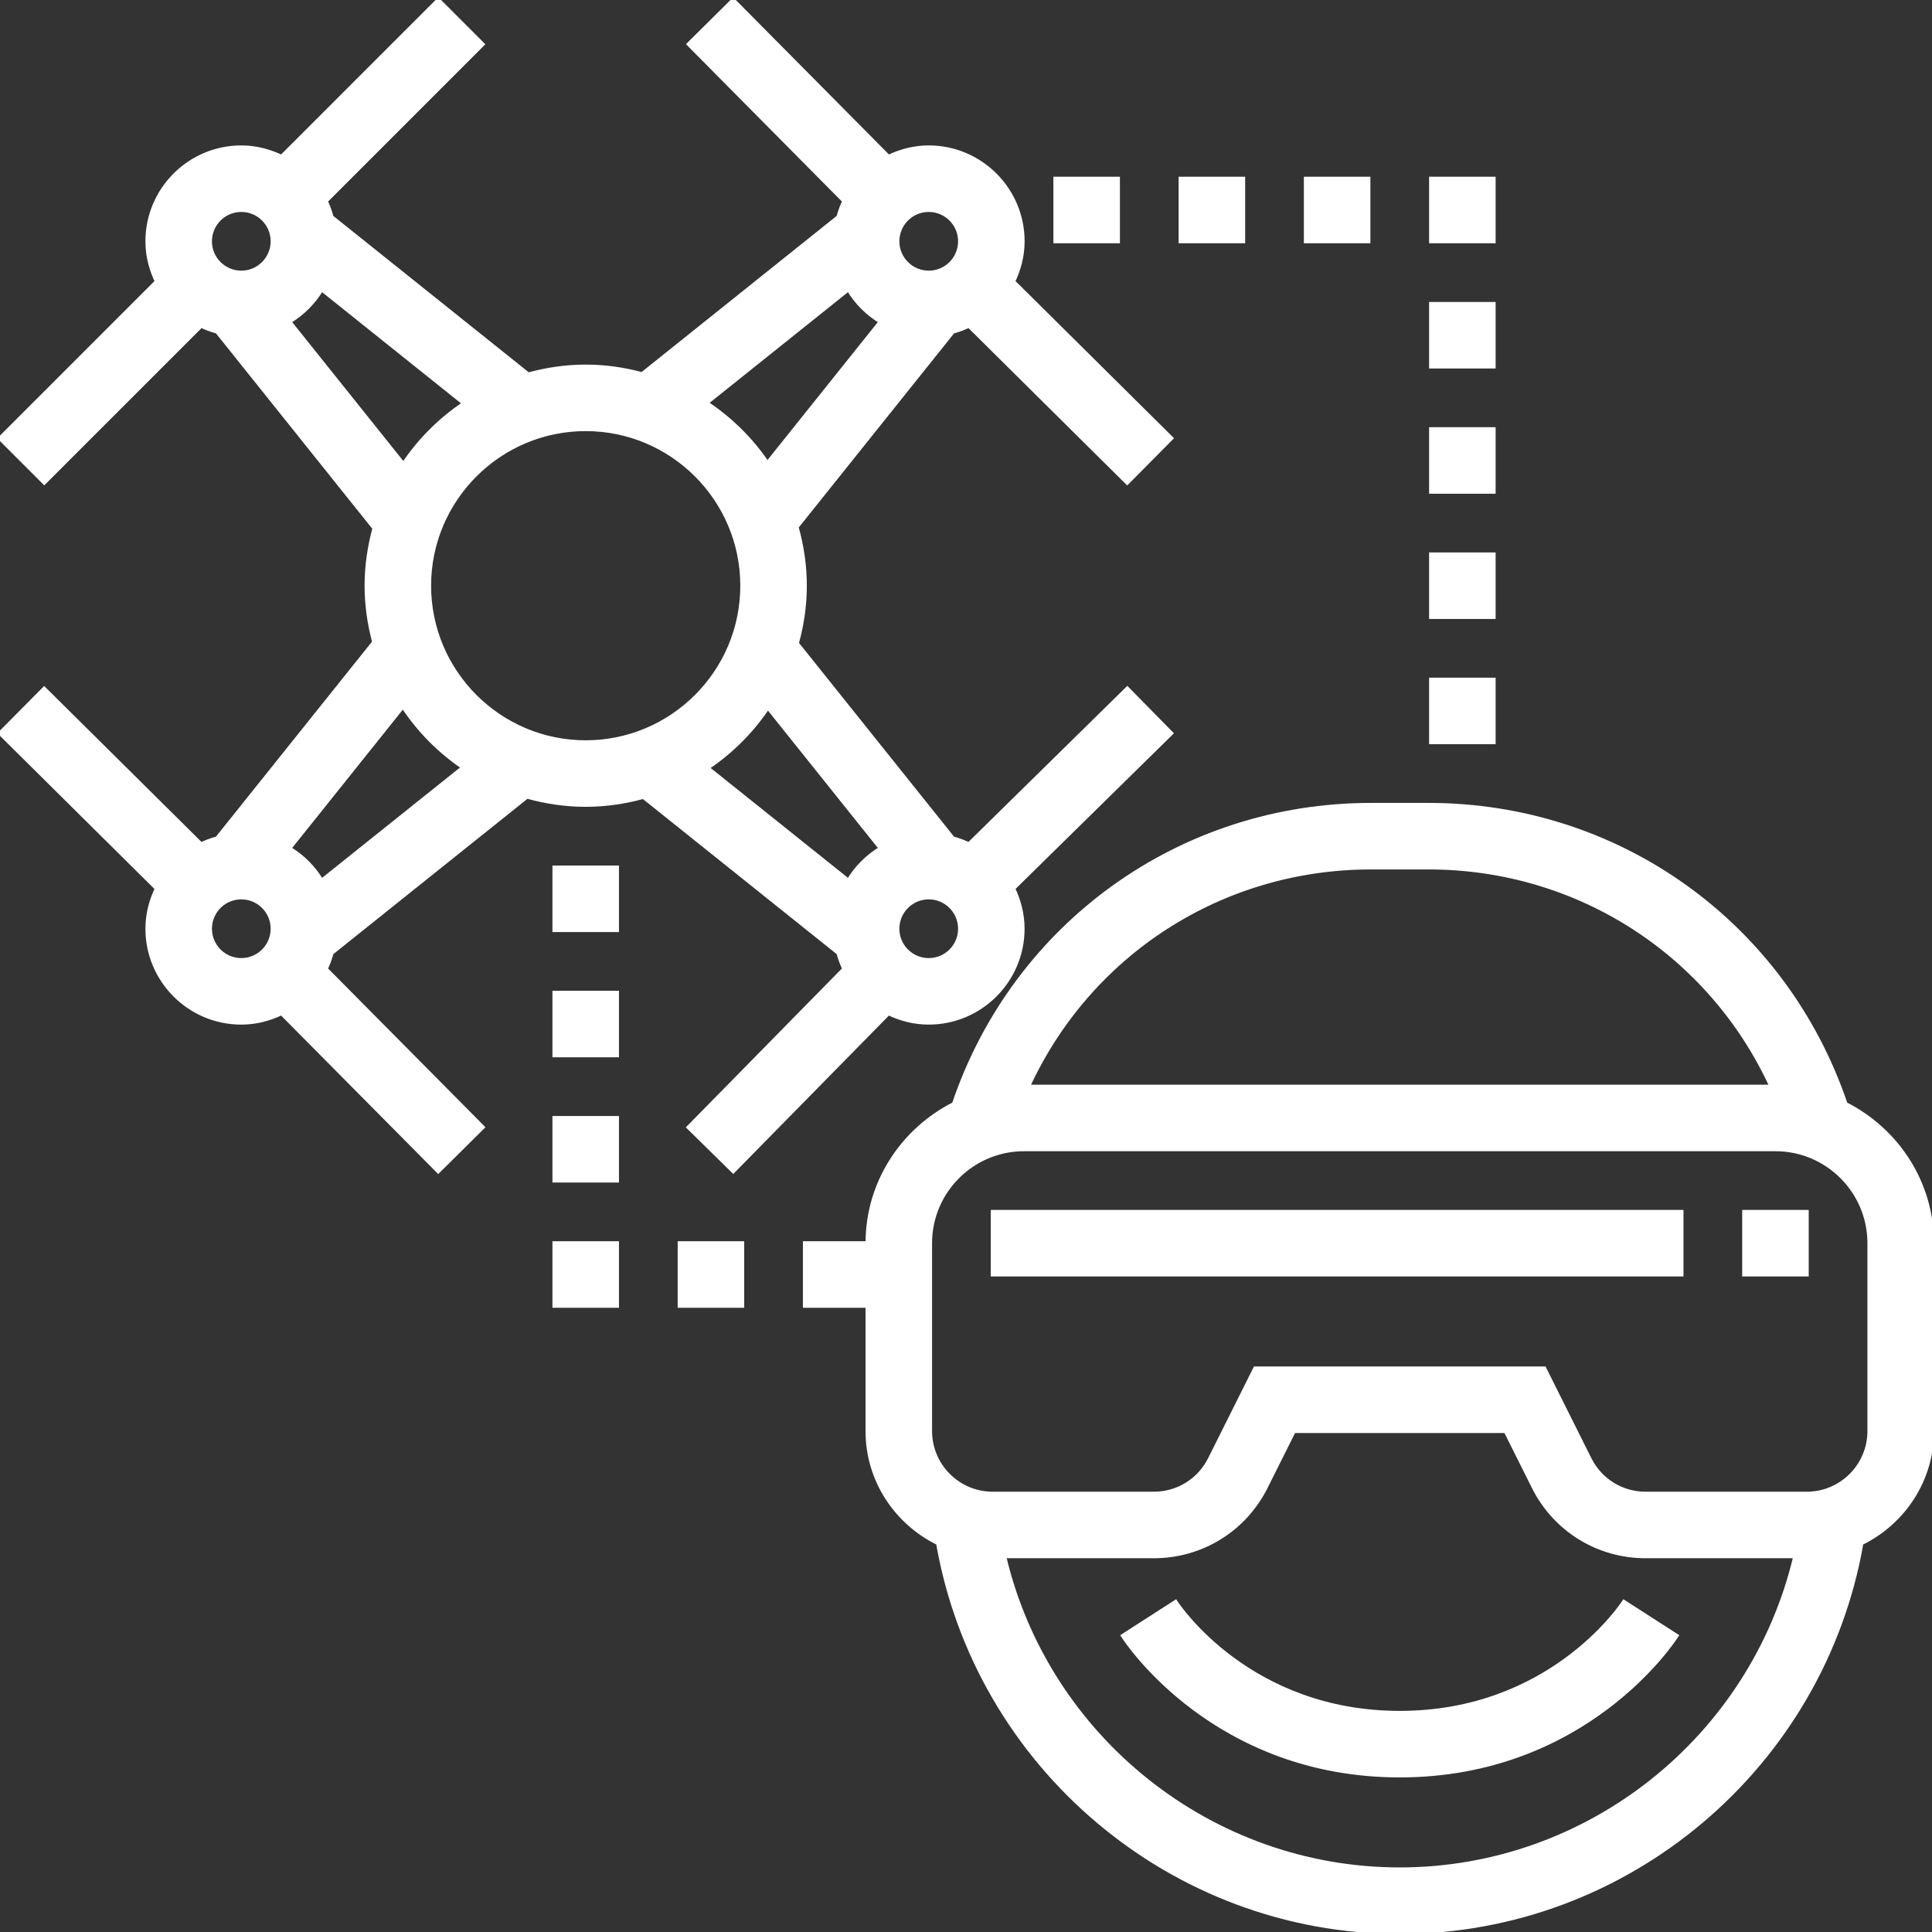 <!DOCTYPE svg PUBLIC "-//W3C//DTD SVG 1.1//EN" "http://www.w3.org/Graphics/SVG/1.1/DTD/svg11.dtd">
<!-- Uploaded to: SVG Repo, www.svgrepo.com, Transformed by: SVG Repo Mixer Tools -->
<svg fill="#ffffff" version="1.1" id="Layer_1" xmlns="http://www.w3.org/2000/svg" xmlns:xlink="http://www.w3.org/1999/xlink" viewBox="0 0 493.656 493.656" xml:space="preserve" width="800px" height="800px" stroke="#ffffff">
<rect x="0" y="0" width="493.656" height="493.656" fill="#333333" stroke="none"/>
<g id="SVGRepo_bgCarrier" stroke-width="0"/>
<g id="SVGRepo_tracerCarrier" stroke-linecap="round" stroke-linejoin="round"/>
<g id="SVGRepo_iconCarrier"> <g> <g> <g> <path d="M215.952,248.048l-0.36-0.352l-39.648,40.352l11.408,11.216L227,258.912l-0.048-0.048c3.144,1.52,6.624,2.44,10.344,2.44 c13.232,0,24-10.768,24-24c0-3.72-0.92-7.2-2.44-10.344l0.048,0.048l40.352-39.648l-11.216-11.408L247.688,215.6l0.352,0.36 c-1.448-0.728-2.968-1.32-4.56-1.744L203.616,164.4c1.296-4.712,2.04-9.64,2.04-14.744c0-5.2-0.768-10.216-2.104-15 l39.928-49.904c1.56-0.416,3.048-0.984,4.464-1.696l-0.28,0.28l40.352,40l11.264-11.36l-40.352-40l-0.128,0.128 c1.56-3.168,2.504-6.688,2.504-10.448c0-13.232-10.768-24-24-24c-3.76,0-7.28,0.944-10.448,2.496l0.128-0.128l-39.648-40 l-11.36,11.264l39.648,40l0.28-0.28c-0.712,1.416-1.272,2.904-1.696,4.464L164.056,95.6c-4.6-1.224-9.416-1.944-14.4-1.944 c-5.08,0-9.984,0.744-14.672,2.016l-50.24-40.2c-0.408-1.528-0.952-2.976-1.64-4.368l0.208,0.208l40-40L112,0L72,40l0.208,0.208 c-3.2-1.584-6.752-2.552-10.552-2.552c-13.232,0-24,10.768-24,24c0,3.8,0.968,7.352,2.552,10.552L40,72L0,112l11.312,11.312 l40-40l-0.208-0.208c1.392,0.688,2.848,1.232,4.368,1.64l40.2,50.24c-1.272,4.688-2.016,9.592-2.016,14.672 c0,4.984,0.72,9.8,1.944,14.408l-40.128,50.152c-1.56,0.416-3.048,0.984-4.464,1.696l0.28-0.28l-40-39.648l-11.264,11.36 l40,39.648l0.128-0.128c-1.552,3.16-2.496,6.68-2.496,10.44c0,13.232,10.768,24,24,24c3.76,0,7.28-0.944,10.448-2.496 l-0.128,0.128l40,40.352l11.36-11.264l-40-40.352l-0.28,0.28c0.712-1.416,1.272-2.904,1.696-4.464l49.904-39.928 c4.784,1.328,9.8,2.096,15,2.096c5.104,0,10.032-0.744,14.736-2.032l49.816,39.864C214.64,245.088,215.224,246.6,215.952,248.048 z M237.304,229.304c4.416,0,8,3.584,8,8c0,4.416-3.584,8-8,8s-8-3.584-8-8C229.304,232.888,232.888,229.304,237.304,229.304z M237.304,53.656c4.416,0,8,3.584,8,8s-3.584,8-8,8s-8-3.584-8-8S232.888,53.656,237.304,53.656z M61.656,69.656 c-4.416,0-8-3.584-8-8s3.584-8,8-8s8,3.584,8,8S66.072,69.656,61.656,69.656z M61.656,245.304c-4.416,0-8-3.584-8-8 c0-4.416,3.584-8,8-8s8,3.584,8,8C69.656,241.72,66.072,245.304,61.656,245.304z M216.784,73.92 c2.04,3.392,4.864,6.224,8.256,8.256l-28.96,36.2c-4.128-6.104-9.44-11.336-15.592-15.416L216.784,73.92z M73.92,82.176 c3.392-2.04,6.224-4.864,8.256-8.256l36.448,29.16c-6.144,4.112-11.432,9.4-15.544,15.544L73.92,82.176z M82.176,225.04 c-2.04-3.392-4.864-6.224-8.256-8.256l29.04-36.296c4.072,6.152,9.304,11.464,15.416,15.592L82.176,225.04z M149.656,189.656 c-22.056,0-40-17.944-40-40c0-22.056,17.944-40,40-40c22.056,0,40,17.944,40,40C189.656,171.712,171.712,189.656,149.656,189.656 z M196.2,180.736l28.84,36.048c-3.392,2.04-6.224,4.864-8.256,8.256l-36.048-28.84 C186.848,192.104,192.104,186.848,196.2,180.736z"/> <path d="M471.584,282.096c-15.52-45.848-57.864-76.44-106.592-76.44H350.32c-48.728,0-91.072,30.592-106.592,76.44 c-13.032,6.6-22.072,19.984-22.072,35.56h-16v16h16v32c0,12.616,7.392,23.44,18.024,28.648 c9.92,56.944,59.736,99.352,117.976,99.352s108.056-42.408,117.976-99.352c10.632-5.208,18.024-16.032,18.024-28.648v-48 C493.656,302.08,484.616,288.696,471.584,282.096z M350.32,221.656h14.672c38.312,0,72.024,22.048,87.648,56H262.672 C278.296,243.704,312.008,221.656,350.32,221.656z M357.656,477.656c-48.376,0-90.12-33.736-101.064-80h38.224 c12.2,0,23.168-6.784,28.624-17.688l7.16-14.312h54.112l7.16,14.312c5.448,10.904,16.416,17.688,28.616,17.688h38.224 C447.776,443.92,406.032,477.656,357.656,477.656z M477.656,365.656c0,8.824-7.176,16-16,16h-41.168 c-6.104,0-11.584-3.392-14.312-8.84l-11.576-23.16h-73.888l-11.576,23.16c-2.728,5.448-8.216,8.84-14.312,8.84h-41.168 c-8.824,0-16-7.176-16-16v-48c0-13.232,10.768-24,24-24h192c13.232,0,24,10.768,24,24V365.656z"/> <rect x="253.656" y="309.656" width="176" height="16"/> <rect x="445.656" y="309.656" width="16" height="16"/> <path d="M357.656,437.656c-38.336,0-56.52-27.184-57.28-28.344l-13.456,8.656c0.928,1.464,23.408,35.688,70.736,35.688 s69.808-34.224,70.736-35.688l-13.456-8.656C414.176,410.472,395.992,437.656,357.656,437.656z"/> <rect x="365.656" y="173.656" width="16" height="16"/> <rect x="365.656" y="141.656" width="16" height="16"/> <rect x="365.656" y="109.656" width="16" height="16"/> <rect x="365.656" y="77.656" width="16" height="16"/> <rect x="141.656" y="285.656" width="16" height="16"/> <rect x="141.656" y="253.656" width="16" height="16"/> <rect x="141.656" y="221.656" width="16" height="16"/> <rect x="365.656" y="45.656" width="16" height="16"/> <rect x="333.656" y="45.656" width="16" height="16"/> <rect x="301.656" y="45.656" width="16" height="16"/> <rect x="269.656" y="45.656" width="16" height="16"/> <rect x="141.656" y="317.656" width="16" height="16"/> <rect x="173.656" y="317.656" width="16" height="16"/> </g> </g> </g> </g>
</svg>